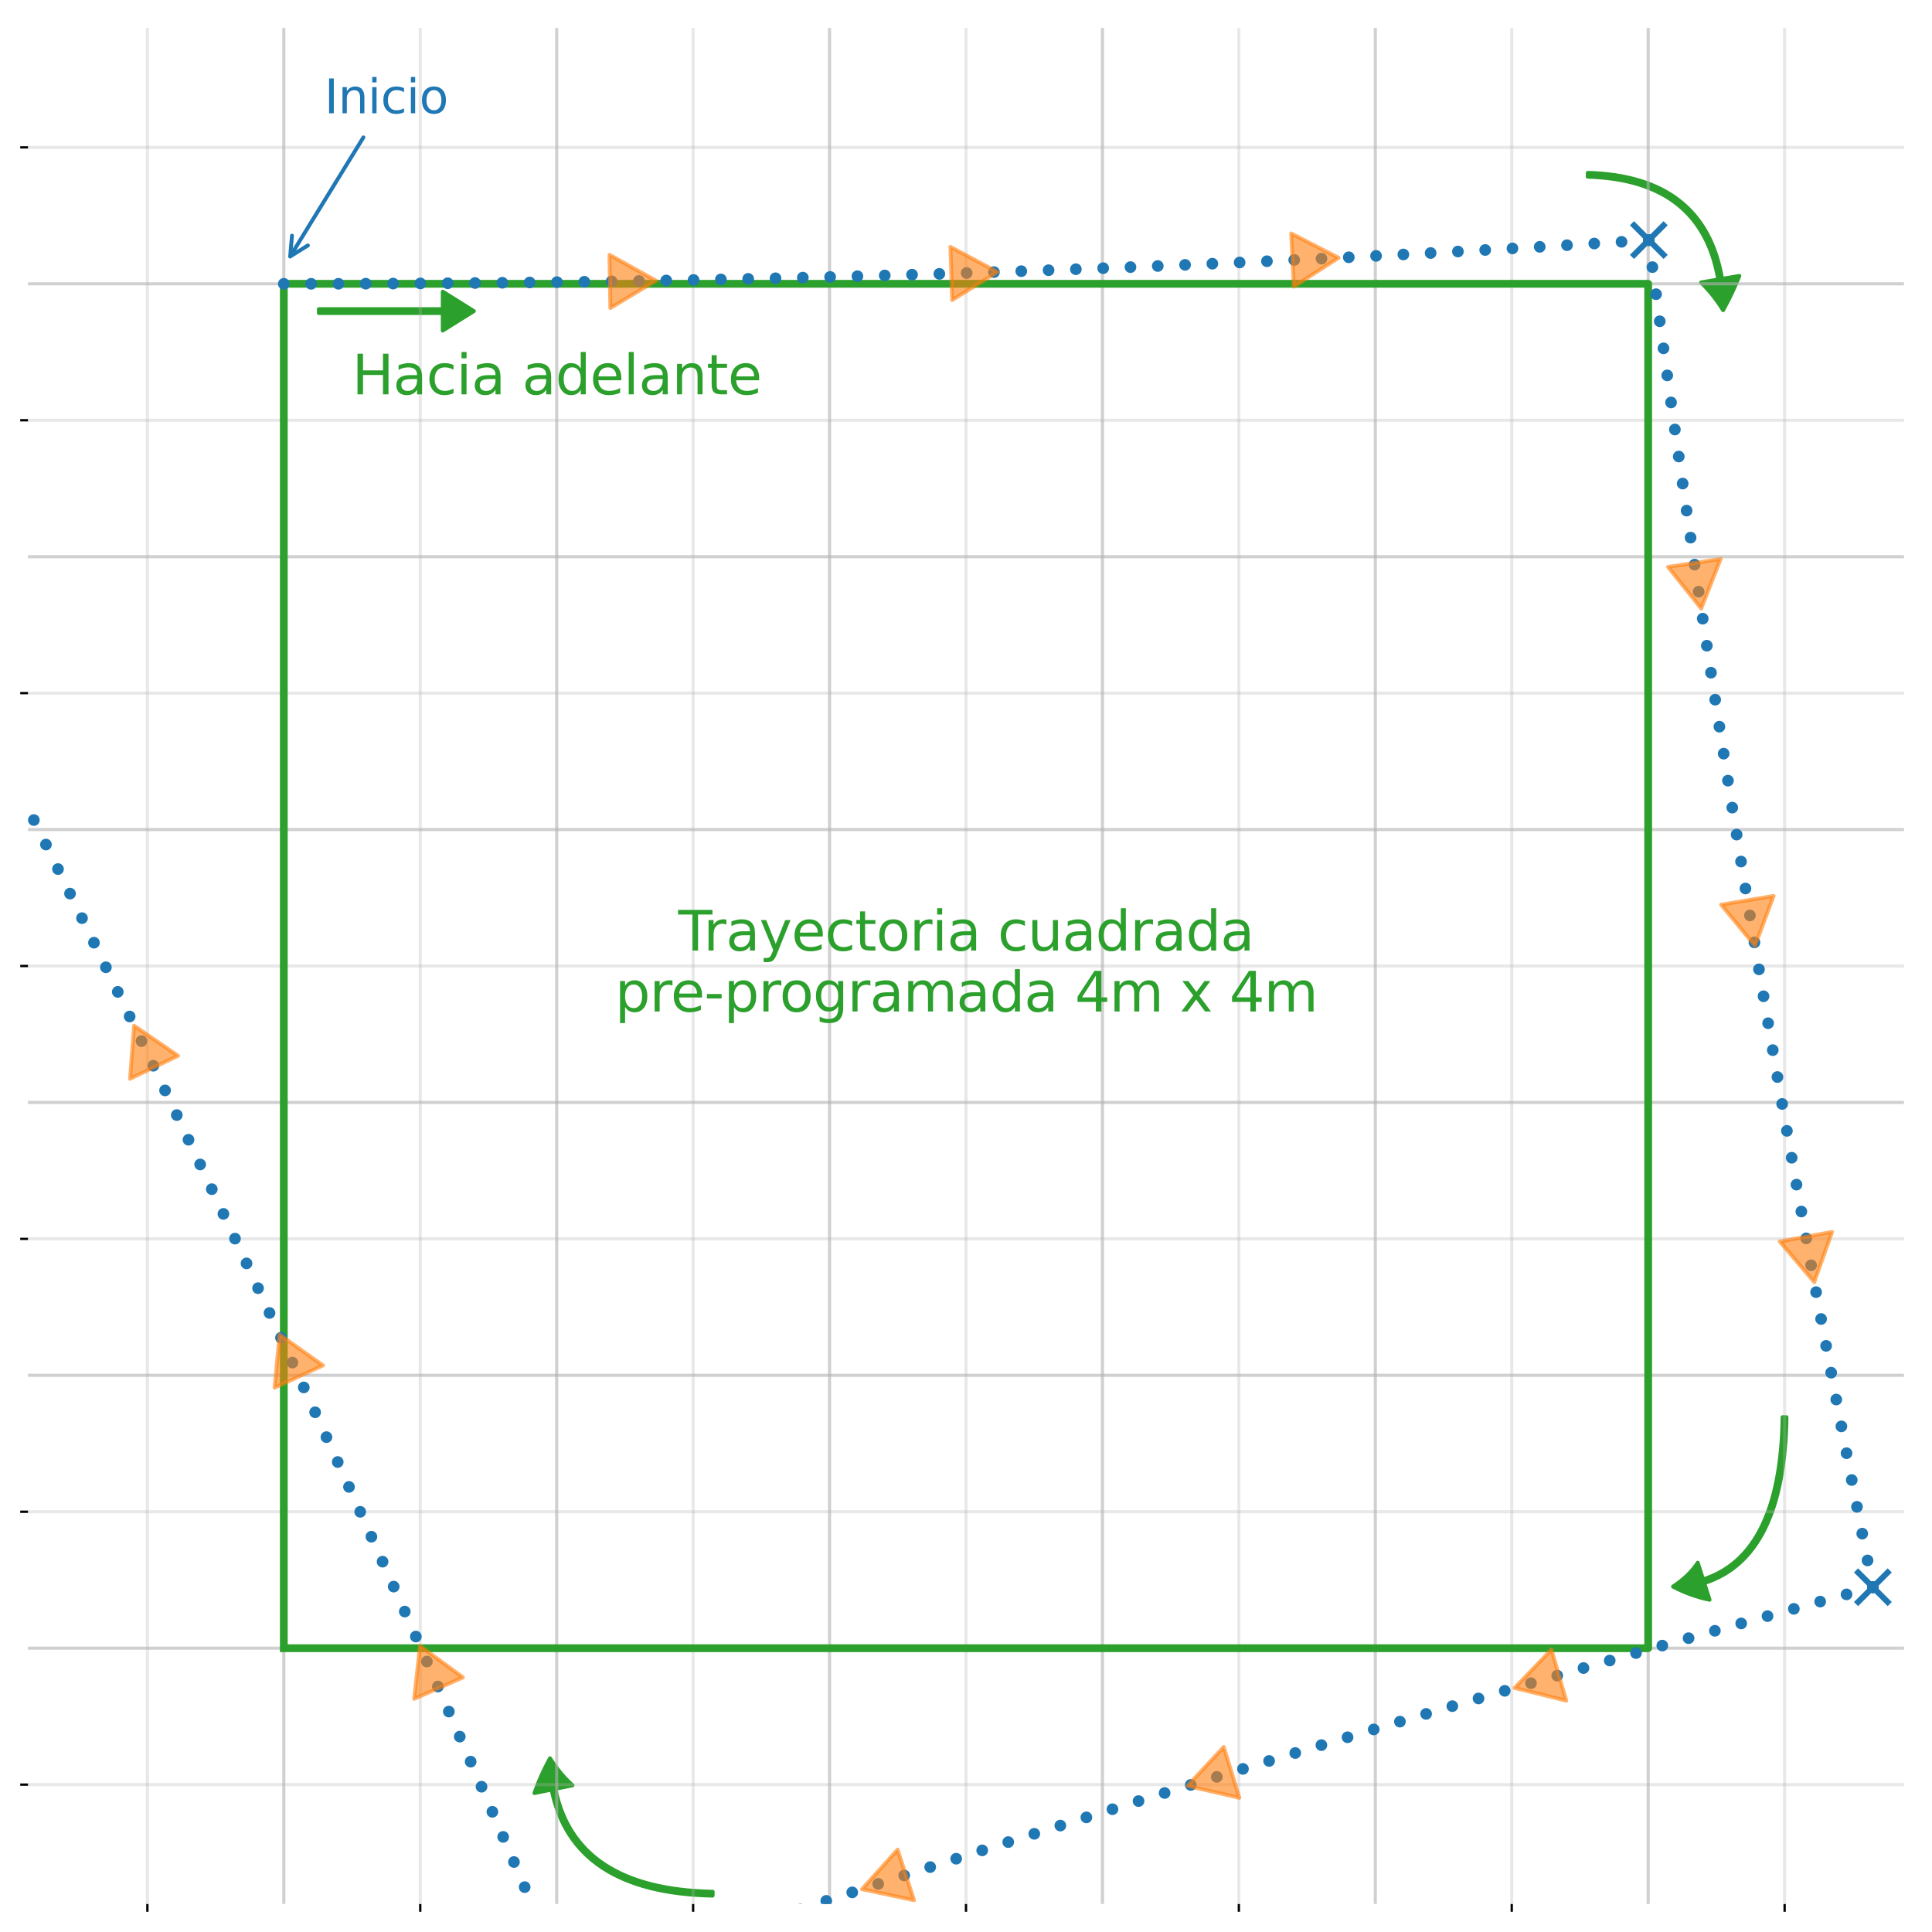 <?xml version="1.0" encoding="utf-8" standalone="no"?>
<!DOCTYPE svg PUBLIC "-//W3C//DTD SVG 1.1//EN"
  "http://www.w3.org/Graphics/SVG/1.1/DTD/svg11.dtd">
<svg xmlns:xlink="http://www.w3.org/1999/xlink" width="496.8pt" height="496.8pt" viewBox="0 0 496.8 496.8" xmlns="http://www.w3.org/2000/svg" version="1.1">
 <defs>
  <style type="text/css">*{stroke-linejoin: round; stroke-linecap: butt}</style>
 </defs>
 <g id="figure_1">
  <g id="patch_1">
   <path d="M 0 496.8 
L 496.8 496.8 
L 496.8 0 
L 0 0 
z
" style="fill: #ffffff"/>
  </g>
  <g id="axes_1">
   <g id="patch_2">
    <path d="M 7.2 489.6 
L 489.6 489.6 
L 489.6 7.2 
L 7.2 7.2 
z
" style="fill: #ffffff"/>
   </g>
   <g id="PathCollection_1">
    <defs>
     <path id="mbabb3fa209" d="M -4.33 4.33 
L 4.33 -4.33 
M -4.33 -4.33 
L 4.33 4.33 
" style="stroke: #1f77b4; stroke-width: 1.5"/>
    </defs>
    <g clip-path="url(#p7aab35f3e5)">
     <use xlink:href="#mbabb3fa209" x="423.978" y="61.734" style="fill: #1f77b4; stroke: #1f77b4; stroke-width: 1.5"/>
    </g>
   </g>
   <g id="PathCollection_2">
    <g clip-path="url(#p7aab35f3e5)">
     <use xlink:href="#mbabb3fa209" x="481.598" y="408.144" style="fill: #1f77b4; stroke: #1f77b4; stroke-width: 1.5"/>
    </g>
   </g>
   <g id="PathCollection_3">
    <g clip-path="url(#p7aab35f3e5)">
     <use xlink:href="#mbabb3fa209" x="145.869" y="511.129" style="fill: #1f77b4; stroke: #1f77b4; stroke-width: 1.5"/>
    </g>
   </g>
   <g id="PathCollection_4">
    <g clip-path="url(#p7aab35f3e5)">
     <use xlink:href="#mbabb3fa209" x="-0.667" y="191.995" style="fill: #1f77b4; stroke: #1f77b4; stroke-width: 1.5"/>
    </g>
   </g>
   <g id="patch_3">
    <path d="M 81.998 79.499 
Q 97.924 79.499 113.85 79.499 
L 113.85 74.999 
Q 117.851 77.499 121.853 79.999 
Q 117.851 82.499 113.85 84.999 
L 113.85 80.499 
Q 97.924 80.499 81.998 80.499 
L 81.998 79.499 
z
" clip-path="url(#p7aab35f3e5)" style="fill: #2ca02c; stroke: #2ca02c; stroke-linecap: round"/>
   </g>
   <g id="patch_4">
    <path d="M 408.291 44.443 
Q 438.312 45.293 442.823 71.704 
L 447.259 70.946 
Q 445.48 75.462 443.086 79.756 
Q 440.453 75.565 437.401 72.63 
L 441.837 71.872 
Q 437.464 46.269 408.262 45.443 
L 408.291 44.443 
z
" clip-path="url(#p7aab35f3e5)" style="fill: #2ca02c; stroke: #2ca02c; stroke-linecap: round"/>
   </g>
   <g id="patch_5">
    <path d="M 459.387 364.431 
Q 458.835 400.526 438.237 407.086 
L 439.602 411.374 
Q 434.558 410.308 430.204 407.981 
Q 434.362 405.22 436.568 401.845 
L 437.933 406.133 
Q 457.847 399.791 458.387 364.416 
L 459.387 364.431 
z
" clip-path="url(#p7aab35f3e5)" style="fill: #2ca02c; stroke: #2ca02c; stroke-linecap: round"/>
   </g>
   <g id="patch_6">
    <path d="M 183.242 487.449 
Q 147.225 486.736 141.835 460.18 
L 137.425 461.075 
Q 139.052 456.425 141.428 452.128 
Q 144.089 456.298 147.225 459.086 
L 142.815 459.981 
Q 148.046 485.752 183.262 486.449 
L 183.242 487.449 
z
" clip-path="url(#p7aab35f3e5)" style="fill: #2ca02c; stroke: #2ca02c; stroke-linecap: round"/>
   </g>
   <g id="matplotlib.axis_1">
    <g id="xtick_1">
     <g id="line2d_1">
      <path d="M 72.982 489.6 
L 72.982 7.2 
" clip-path="url(#p7aab35f3e5)" style="fill: none; stroke: #b0b0b0; stroke-opacity: 0.6; stroke-width: 0.8; stroke-linecap: square"/>
     </g>
    </g>
    <g id="xtick_2">
     <g id="line2d_2">
      <path d="M 143.149 489.6 
L 143.149 7.2 
" clip-path="url(#p7aab35f3e5)" style="fill: none; stroke: #b0b0b0; stroke-opacity: 0.6; stroke-width: 0.8; stroke-linecap: square"/>
     </g>
    </g>
    <g id="xtick_3">
     <g id="line2d_3">
      <path d="M 213.316 489.6 
L 213.316 7.2 
" clip-path="url(#p7aab35f3e5)" style="fill: none; stroke: #b0b0b0; stroke-opacity: 0.6; stroke-width: 0.8; stroke-linecap: square"/>
     </g>
    </g>
    <g id="xtick_4">
     <g id="line2d_4">
      <path d="M 283.484 489.6 
L 283.484 7.2 
" clip-path="url(#p7aab35f3e5)" style="fill: none; stroke: #b0b0b0; stroke-opacity: 0.6; stroke-width: 0.8; stroke-linecap: square"/>
     </g>
    </g>
    <g id="xtick_5">
     <g id="line2d_5">
      <path d="M 353.651 489.6 
L 353.651 7.2 
" clip-path="url(#p7aab35f3e5)" style="fill: none; stroke: #b0b0b0; stroke-opacity: 0.6; stroke-width: 0.8; stroke-linecap: square"/>
     </g>
    </g>
    <g id="xtick_6">
     <g id="line2d_6">
      <path d="M 423.818 489.6 
L 423.818 7.2 
" clip-path="url(#p7aab35f3e5)" style="fill: none; stroke: #b0b0b0; stroke-opacity: 0.6; stroke-width: 0.8; stroke-linecap: square"/>
     </g>
    </g>
    <g id="xtick_7">
     <g id="line2d_7">
      <path d="M 37.898 489.6 
L 37.898 7.2 
" clip-path="url(#p7aab35f3e5)" style="fill: none; stroke: #b0b0b0; stroke-opacity: 0.3; stroke-width: 0.8; stroke-linecap: square"/>
     </g>
     <g id="line2d_8">
      <defs>
       <path id="m34de1bd821" d="M 0 0 
L 0 2 
" style="stroke: #000000; stroke-width: 0.6"/>
      </defs>
      <g>
       <use xlink:href="#m34de1bd821" x="37.898" y="489.6" style="stroke: #000000; stroke-width: 0.6"/>
      </g>
     </g>
    </g>
    <g id="xtick_8">
     <g id="line2d_9">
      <path d="M 108.065 489.6 
L 108.065 7.2 
" clip-path="url(#p7aab35f3e5)" style="fill: none; stroke: #b0b0b0; stroke-opacity: 0.3; stroke-width: 0.8; stroke-linecap: square"/>
     </g>
     <g id="line2d_10">
      <g>
       <use xlink:href="#m34de1bd821" x="108.065" y="489.6" style="stroke: #000000; stroke-width: 0.6"/>
      </g>
     </g>
    </g>
    <g id="xtick_9">
     <g id="line2d_11">
      <path d="M 178.233 489.6 
L 178.233 7.2 
" clip-path="url(#p7aab35f3e5)" style="fill: none; stroke: #b0b0b0; stroke-opacity: 0.3; stroke-width: 0.8; stroke-linecap: square"/>
     </g>
     <g id="line2d_12">
      <g>
       <use xlink:href="#m34de1bd821" x="178.233" y="489.6" style="stroke: #000000; stroke-width: 0.6"/>
      </g>
     </g>
    </g>
    <g id="xtick_10">
     <g id="line2d_13">
      <path d="M 248.4 489.6 
L 248.4 7.2 
" clip-path="url(#p7aab35f3e5)" style="fill: none; stroke: #b0b0b0; stroke-opacity: 0.3; stroke-width: 0.8; stroke-linecap: square"/>
     </g>
     <g id="line2d_14">
      <g>
       <use xlink:href="#m34de1bd821" x="248.4" y="489.6" style="stroke: #000000; stroke-width: 0.6"/>
      </g>
     </g>
    </g>
    <g id="xtick_11">
     <g id="line2d_15">
      <path d="M 318.567 489.6 
L 318.567 7.2 
" clip-path="url(#p7aab35f3e5)" style="fill: none; stroke: #b0b0b0; stroke-opacity: 0.3; stroke-width: 0.8; stroke-linecap: square"/>
     </g>
     <g id="line2d_16">
      <g>
       <use xlink:href="#m34de1bd821" x="318.567" y="489.6" style="stroke: #000000; stroke-width: 0.6"/>
      </g>
     </g>
    </g>
    <g id="xtick_12">
     <g id="line2d_17">
      <path d="M 388.735 489.6 
L 388.735 7.2 
" clip-path="url(#p7aab35f3e5)" style="fill: none; stroke: #b0b0b0; stroke-opacity: 0.3; stroke-width: 0.8; stroke-linecap: square"/>
     </g>
     <g id="line2d_18">
      <g>
       <use xlink:href="#m34de1bd821" x="388.735" y="489.6" style="stroke: #000000; stroke-width: 0.6"/>
      </g>
     </g>
    </g>
    <g id="xtick_13">
     <g id="line2d_19">
      <path d="M 458.902 489.6 
L 458.902 7.2 
" clip-path="url(#p7aab35f3e5)" style="fill: none; stroke: #b0b0b0; stroke-opacity: 0.3; stroke-width: 0.8; stroke-linecap: square"/>
     </g>
     <g id="line2d_20">
      <g>
       <use xlink:href="#m34de1bd821" x="458.902" y="489.6" style="stroke: #000000; stroke-width: 0.6"/>
      </g>
     </g>
    </g>
   </g>
   <g id="matplotlib.axis_2">
    <g id="ytick_1">
     <g id="line2d_21">
      <path d="M 7.2 423.818 
L 489.6 423.818 
" clip-path="url(#p7aab35f3e5)" style="fill: none; stroke: #b0b0b0; stroke-opacity: 0.6; stroke-width: 0.8; stroke-linecap: square"/>
     </g>
    </g>
    <g id="ytick_2">
     <g id="line2d_22">
      <path d="M 7.2 353.651 
L 489.6 353.651 
" clip-path="url(#p7aab35f3e5)" style="fill: none; stroke: #b0b0b0; stroke-opacity: 0.6; stroke-width: 0.8; stroke-linecap: square"/>
     </g>
    </g>
    <g id="ytick_3">
     <g id="line2d_23">
      <path d="M 7.2 283.484 
L 489.6 283.484 
" clip-path="url(#p7aab35f3e5)" style="fill: none; stroke: #b0b0b0; stroke-opacity: 0.6; stroke-width: 0.8; stroke-linecap: square"/>
     </g>
    </g>
    <g id="ytick_4">
     <g id="line2d_24">
      <path d="M 7.2 213.316 
L 489.6 213.316 
" clip-path="url(#p7aab35f3e5)" style="fill: none; stroke: #b0b0b0; stroke-opacity: 0.6; stroke-width: 0.8; stroke-linecap: square"/>
     </g>
    </g>
    <g id="ytick_5">
     <g id="line2d_25">
      <path d="M 7.2 143.149 
L 489.6 143.149 
" clip-path="url(#p7aab35f3e5)" style="fill: none; stroke: #b0b0b0; stroke-opacity: 0.6; stroke-width: 0.8; stroke-linecap: square"/>
     </g>
    </g>
    <g id="ytick_6">
     <g id="line2d_26">
      <path d="M 7.2 72.982 
L 489.6 72.982 
" clip-path="url(#p7aab35f3e5)" style="fill: none; stroke: #b0b0b0; stroke-opacity: 0.6; stroke-width: 0.8; stroke-linecap: square"/>
     </g>
    </g>
    <g id="ytick_7">
     <g id="line2d_27">
      <path d="M 7.2 458.902 
L 489.6 458.902 
" clip-path="url(#p7aab35f3e5)" style="fill: none; stroke: #b0b0b0; stroke-opacity: 0.3; stroke-width: 0.8; stroke-linecap: square"/>
     </g>
     <g id="line2d_28">
      <defs>
       <path id="m40795ea654" d="M 0 0 
L -2 0 
" style="stroke: #000000; stroke-width: 0.6"/>
      </defs>
      <g>
       <use xlink:href="#m40795ea654" x="7.2" y="458.902" style="stroke: #000000; stroke-width: 0.6"/>
      </g>
     </g>
    </g>
    <g id="ytick_8">
     <g id="line2d_29">
      <path d="M 7.2 388.735 
L 489.6 388.735 
" clip-path="url(#p7aab35f3e5)" style="fill: none; stroke: #b0b0b0; stroke-opacity: 0.3; stroke-width: 0.8; stroke-linecap: square"/>
     </g>
     <g id="line2d_30">
      <g>
       <use xlink:href="#m40795ea654" x="7.2" y="388.735" style="stroke: #000000; stroke-width: 0.6"/>
      </g>
     </g>
    </g>
    <g id="ytick_9">
     <g id="line2d_31">
      <path d="M 7.2 318.567 
L 489.6 318.567 
" clip-path="url(#p7aab35f3e5)" style="fill: none; stroke: #b0b0b0; stroke-opacity: 0.3; stroke-width: 0.8; stroke-linecap: square"/>
     </g>
     <g id="line2d_32">
      <g>
       <use xlink:href="#m40795ea654" x="7.2" y="318.567" style="stroke: #000000; stroke-width: 0.6"/>
      </g>
     </g>
    </g>
    <g id="ytick_10">
     <g id="line2d_33">
      <path d="M 7.2 248.4 
L 489.6 248.4 
" clip-path="url(#p7aab35f3e5)" style="fill: none; stroke: #b0b0b0; stroke-opacity: 0.3; stroke-width: 0.8; stroke-linecap: square"/>
     </g>
     <g id="line2d_34">
      <g>
       <use xlink:href="#m40795ea654" x="7.2" y="248.4" style="stroke: #000000; stroke-width: 0.6"/>
      </g>
     </g>
    </g>
    <g id="ytick_11">
     <g id="line2d_35">
      <path d="M 7.2 178.233 
L 489.6 178.233 
" clip-path="url(#p7aab35f3e5)" style="fill: none; stroke: #b0b0b0; stroke-opacity: 0.3; stroke-width: 0.8; stroke-linecap: square"/>
     </g>
     <g id="line2d_36">
      <g>
       <use xlink:href="#m40795ea654" x="7.2" y="178.233" style="stroke: #000000; stroke-width: 0.6"/>
      </g>
     </g>
    </g>
    <g id="ytick_12">
     <g id="line2d_37">
      <path d="M 7.2 108.065 
L 489.6 108.065 
" clip-path="url(#p7aab35f3e5)" style="fill: none; stroke: #b0b0b0; stroke-opacity: 0.3; stroke-width: 0.8; stroke-linecap: square"/>
     </g>
     <g id="line2d_38">
      <g>
       <use xlink:href="#m40795ea654" x="7.2" y="108.065" style="stroke: #000000; stroke-width: 0.6"/>
      </g>
     </g>
    </g>
    <g id="ytick_13">
     <g id="line2d_39">
      <path d="M 7.2 37.898 
L 489.6 37.898 
" clip-path="url(#p7aab35f3e5)" style="fill: none; stroke: #b0b0b0; stroke-opacity: 0.3; stroke-width: 0.8; stroke-linecap: square"/>
     </g>
     <g id="line2d_40">
      <g>
       <use xlink:href="#m40795ea654" x="7.2" y="37.898" style="stroke: #000000; stroke-width: 0.6"/>
      </g>
     </g>
    </g>
   </g>
   <g id="line2d_41">
    <path d="M 72.982 423.818 
L 423.818 423.818 
L 423.818 423.818 
L 423.818 72.982 
L 423.818 72.982 
L 72.982 72.982 
L 72.982 72.982 
L 72.982 423.818 
L 72.982 423.818 
" clip-path="url(#p7aab35f3e5)" style="fill: none; stroke: #2ca02c; stroke-width: 2; stroke-linecap: square"/>
   </g>
   <g id="line2d_42">
    <defs>
     <path id="m9ab1422a5d" d="M 0 1 
C 0.265 1 0.52 0.895 0.707 0.707 
C 0.895 0.52 1 0.265 1 0 
C 1 -0.265 0.895 -0.52 0.707 -0.707 
C 0.52 -0.895 0.265 -1 0 -1 
C -0.265 -1 -0.52 -0.895 -0.707 -0.707 
C -0.895 -0.52 -1 -0.265 -1 0 
C -1 0.265 -0.895 0.52 -0.707 0.707 
C -0.52 0.895 -0.265 1 0 1 
z
" style="stroke: #1f77b4"/>
    </defs>
    <g clip-path="url(#p7aab35f3e5)">
     <use xlink:href="#m9ab1422a5d" x="72.982" y="72.982" style="fill: #1f77b4; stroke: #1f77b4"/>
     <use xlink:href="#m9ab1422a5d" x="80.007" y="72.98" style="fill: #1f77b4; stroke: #1f77b4"/>
     <use xlink:href="#m9ab1422a5d" x="87.031" y="72.968" style="fill: #1f77b4; stroke: #1f77b4"/>
     <use xlink:href="#m9ab1422a5d" x="94.056" y="72.948" style="fill: #1f77b4; stroke: #1f77b4"/>
     <use xlink:href="#m9ab1422a5d" x="101.081" y="72.918" style="fill: #1f77b4; stroke: #1f77b4"/>
     <use xlink:href="#m9ab1422a5d" x="108.105" y="72.88" style="fill: #1f77b4; stroke: #1f77b4"/>
     <use xlink:href="#m9ab1422a5d" x="115.13" y="72.832" style="fill: #1f77b4; stroke: #1f77b4"/>
     <use xlink:href="#m9ab1422a5d" x="122.154" y="72.775" style="fill: #1f77b4; stroke: #1f77b4"/>
     <use xlink:href="#m9ab1422a5d" x="129.179" y="72.709" style="fill: #1f77b4; stroke: #1f77b4"/>
     <use xlink:href="#m9ab1422a5d" x="136.203" y="72.634" style="fill: #1f77b4; stroke: #1f77b4"/>
     <use xlink:href="#m9ab1422a5d" x="143.227" y="72.55" style="fill: #1f77b4; stroke: #1f77b4"/>
     <use xlink:href="#m9ab1422a5d" x="150.252" y="72.457" style="fill: #1f77b4; stroke: #1f77b4"/>
     <use xlink:href="#m9ab1422a5d" x="157.276" y="72.354" style="fill: #1f77b4; stroke: #1f77b4"/>
     <use xlink:href="#m9ab1422a5d" x="164.299" y="72.243" style="fill: #1f77b4; stroke: #1f77b4"/>
     <use xlink:href="#m9ab1422a5d" x="171.323" y="72.123" style="fill: #1f77b4; stroke: #1f77b4"/>
     <use xlink:href="#m9ab1422a5d" x="178.347" y="71.993" style="fill: #1f77b4; stroke: #1f77b4"/>
     <use xlink:href="#m9ab1422a5d" x="185.37" y="71.854" style="fill: #1f77b4; stroke: #1f77b4"/>
     <use xlink:href="#m9ab1422a5d" x="192.393" y="71.707" style="fill: #1f77b4; stroke: #1f77b4"/>
     <use xlink:href="#m9ab1422a5d" x="199.416" y="71.55" style="fill: #1f77b4; stroke: #1f77b4"/>
     <use xlink:href="#m9ab1422a5d" x="206.439" y="71.384" style="fill: #1f77b4; stroke: #1f77b4"/>
     <use xlink:href="#m9ab1422a5d" x="213.462" y="71.209" style="fill: #1f77b4; stroke: #1f77b4"/>
     <use xlink:href="#m9ab1422a5d" x="220.484" y="71.025" style="fill: #1f77b4; stroke: #1f77b4"/>
     <use xlink:href="#m9ab1422a5d" x="227.506" y="70.832" style="fill: #1f77b4; stroke: #1f77b4"/>
     <use xlink:href="#m9ab1422a5d" x="234.528" y="70.629" style="fill: #1f77b4; stroke: #1f77b4"/>
     <use xlink:href="#m9ab1422a5d" x="241.549" y="70.418" style="fill: #1f77b4; stroke: #1f77b4"/>
     <use xlink:href="#m9ab1422a5d" x="248.571" y="70.198" style="fill: #1f77b4; stroke: #1f77b4"/>
     <use xlink:href="#m9ab1422a5d" x="255.592" y="69.968" style="fill: #1f77b4; stroke: #1f77b4"/>
     <use xlink:href="#m9ab1422a5d" x="262.612" y="69.729" style="fill: #1f77b4; stroke: #1f77b4"/>
     <use xlink:href="#m9ab1422a5d" x="269.633" y="69.482" style="fill: #1f77b4; stroke: #1f77b4"/>
     <use xlink:href="#m9ab1422a5d" x="276.653" y="69.225" style="fill: #1f77b4; stroke: #1f77b4"/>
     <use xlink:href="#m9ab1422a5d" x="283.673" y="68.959" style="fill: #1f77b4; stroke: #1f77b4"/>
     <use xlink:href="#m9ab1422a5d" x="290.692" y="68.684" style="fill: #1f77b4; stroke: #1f77b4"/>
     <use xlink:href="#m9ab1422a5d" x="297.711" y="68.4" style="fill: #1f77b4; stroke: #1f77b4"/>
     <use xlink:href="#m9ab1422a5d" x="304.73" y="68.107" style="fill: #1f77b4; stroke: #1f77b4"/>
     <use xlink:href="#m9ab1422a5d" x="311.748" y="67.805" style="fill: #1f77b4; stroke: #1f77b4"/>
     <use xlink:href="#m9ab1422a5d" x="318.766" y="67.493" style="fill: #1f77b4; stroke: #1f77b4"/>
     <use xlink:href="#m9ab1422a5d" x="325.783" y="67.173" style="fill: #1f77b4; stroke: #1f77b4"/>
     <use xlink:href="#m9ab1422a5d" x="332.8" y="66.844" style="fill: #1f77b4; stroke: #1f77b4"/>
     <use xlink:href="#m9ab1422a5d" x="339.817" y="66.505" style="fill: #1f77b4; stroke: #1f77b4"/>
     <use xlink:href="#m9ab1422a5d" x="346.833" y="66.157" style="fill: #1f77b4; stroke: #1f77b4"/>
     <use xlink:href="#m9ab1422a5d" x="353.849" y="65.801" style="fill: #1f77b4; stroke: #1f77b4"/>
     <use xlink:href="#m9ab1422a5d" x="360.864" y="65.435" style="fill: #1f77b4; stroke: #1f77b4"/>
     <use xlink:href="#m9ab1422a5d" x="367.878" y="65.06" style="fill: #1f77b4; stroke: #1f77b4"/>
     <use xlink:href="#m9ab1422a5d" x="374.893" y="64.676" style="fill: #1f77b4; stroke: #1f77b4"/>
     <use xlink:href="#m9ab1422a5d" x="381.906" y="64.283" style="fill: #1f77b4; stroke: #1f77b4"/>
     <use xlink:href="#m9ab1422a5d" x="388.92" y="63.881" style="fill: #1f77b4; stroke: #1f77b4"/>
     <use xlink:href="#m9ab1422a5d" x="395.932" y="63.47" style="fill: #1f77b4; stroke: #1f77b4"/>
     <use xlink:href="#m9ab1422a5d" x="402.945" y="63.049" style="fill: #1f77b4; stroke: #1f77b4"/>
     <use xlink:href="#m9ab1422a5d" x="409.956" y="62.62" style="fill: #1f77b4; stroke: #1f77b4"/>
     <use xlink:href="#m9ab1422a5d" x="416.967" y="62.182" style="fill: #1f77b4; stroke: #1f77b4"/>
     <use xlink:href="#m9ab1422a5d" x="423.978" y="61.734" style="fill: #1f77b4; stroke: #1f77b4"/>
     <use xlink:href="#m9ab1422a5d" x="423.976" y="61.734" style="fill: #1f77b4; stroke: #1f77b4"/>
     <use xlink:href="#m9ab1422a5d" x="423.974" y="61.734" style="fill: #1f77b4; stroke: #1f77b4"/>
     <use xlink:href="#m9ab1422a5d" x="423.972" y="61.732" style="fill: #1f77b4; stroke: #1f77b4"/>
     <use xlink:href="#m9ab1422a5d" x="423.971" y="61.731" style="fill: #1f77b4; stroke: #1f77b4"/>
     <use xlink:href="#m9ab1422a5d" x="423.97" y="61.729" style="fill: #1f77b4; stroke: #1f77b4"/>
     <use xlink:href="#m9ab1422a5d" x="424.902" y="68.691" style="fill: #1f77b4; stroke: #1f77b4"/>
     <use xlink:href="#m9ab1422a5d" x="425.844" y="75.653" style="fill: #1f77b4; stroke: #1f77b4"/>
     <use xlink:href="#m9ab1422a5d" x="426.794" y="82.613" style="fill: #1f77b4; stroke: #1f77b4"/>
     <use xlink:href="#m9ab1422a5d" x="427.754" y="89.572" style="fill: #1f77b4; stroke: #1f77b4"/>
     <use xlink:href="#m9ab1422a5d" x="428.722" y="96.529" style="fill: #1f77b4; stroke: #1f77b4"/>
     <use xlink:href="#m9ab1422a5d" x="429.7" y="103.486" style="fill: #1f77b4; stroke: #1f77b4"/>
     <use xlink:href="#m9ab1422a5d" x="430.686" y="110.441" style="fill: #1f77b4; stroke: #1f77b4"/>
     <use xlink:href="#m9ab1422a5d" x="431.682" y="117.395" style="fill: #1f77b4; stroke: #1f77b4"/>
     <use xlink:href="#m9ab1422a5d" x="432.686" y="124.347" style="fill: #1f77b4; stroke: #1f77b4"/>
     <use xlink:href="#m9ab1422a5d" x="433.7" y="131.298" style="fill: #1f77b4; stroke: #1f77b4"/>
     <use xlink:href="#m9ab1422a5d" x="434.722" y="138.248" style="fill: #1f77b4; stroke: #1f77b4"/>
     <use xlink:href="#m9ab1422a5d" x="435.754" y="145.197" style="fill: #1f77b4; stroke: #1f77b4"/>
     <use xlink:href="#m9ab1422a5d" x="436.794" y="152.144" style="fill: #1f77b4; stroke: #1f77b4"/>
     <use xlink:href="#m9ab1422a5d" x="437.844" y="159.09" style="fill: #1f77b4; stroke: #1f77b4"/>
     <use xlink:href="#m9ab1422a5d" x="438.902" y="166.035" style="fill: #1f77b4; stroke: #1f77b4"/>
     <use xlink:href="#m9ab1422a5d" x="439.97" y="172.978" style="fill: #1f77b4; stroke: #1f77b4"/>
     <use xlink:href="#m9ab1422a5d" x="441.046" y="179.92" style="fill: #1f77b4; stroke: #1f77b4"/>
     <use xlink:href="#m9ab1422a5d" x="442.132" y="186.86" style="fill: #1f77b4; stroke: #1f77b4"/>
     <use xlink:href="#m9ab1422a5d" x="443.226" y="193.799" style="fill: #1f77b4; stroke: #1f77b4"/>
     <use xlink:href="#m9ab1422a5d" x="444.33" y="200.737" style="fill: #1f77b4; stroke: #1f77b4"/>
     <use xlink:href="#m9ab1422a5d" x="445.442" y="207.673" style="fill: #1f77b4; stroke: #1f77b4"/>
     <use xlink:href="#m9ab1422a5d" x="446.563" y="214.607" style="fill: #1f77b4; stroke: #1f77b4"/>
     <use xlink:href="#m9ab1422a5d" x="447.694" y="221.541" style="fill: #1f77b4; stroke: #1f77b4"/>
     <use xlink:href="#m9ab1422a5d" x="448.833" y="228.472" style="fill: #1f77b4; stroke: #1f77b4"/>
     <use xlink:href="#m9ab1422a5d" x="449.981" y="235.403" style="fill: #1f77b4; stroke: #1f77b4"/>
     <use xlink:href="#m9ab1422a5d" x="451.139" y="242.331" style="fill: #1f77b4; stroke: #1f77b4"/>
     <use xlink:href="#m9ab1422a5d" x="452.305" y="249.259" style="fill: #1f77b4; stroke: #1f77b4"/>
     <use xlink:href="#m9ab1422a5d" x="453.48" y="256.184" style="fill: #1f77b4; stroke: #1f77b4"/>
     <use xlink:href="#m9ab1422a5d" x="454.664" y="263.109" style="fill: #1f77b4; stroke: #1f77b4"/>
     <use xlink:href="#m9ab1422a5d" x="455.857" y="270.031" style="fill: #1f77b4; stroke: #1f77b4"/>
     <use xlink:href="#m9ab1422a5d" x="457.059" y="276.952" style="fill: #1f77b4; stroke: #1f77b4"/>
     <use xlink:href="#m9ab1422a5d" x="458.27" y="283.872" style="fill: #1f77b4; stroke: #1f77b4"/>
     <use xlink:href="#m9ab1422a5d" x="459.49" y="290.79" style="fill: #1f77b4; stroke: #1f77b4"/>
     <use xlink:href="#m9ab1422a5d" x="460.719" y="297.706" style="fill: #1f77b4; stroke: #1f77b4"/>
     <use xlink:href="#m9ab1422a5d" x="461.957" y="304.621" style="fill: #1f77b4; stroke: #1f77b4"/>
     <use xlink:href="#m9ab1422a5d" x="463.204" y="311.534" style="fill: #1f77b4; stroke: #1f77b4"/>
     <use xlink:href="#m9ab1422a5d" x="464.46" y="318.446" style="fill: #1f77b4; stroke: #1f77b4"/>
     <use xlink:href="#m9ab1422a5d" x="465.725" y="325.356" style="fill: #1f77b4; stroke: #1f77b4"/>
     <use xlink:href="#m9ab1422a5d" x="466.998" y="332.264" style="fill: #1f77b4; stroke: #1f77b4"/>
     <use xlink:href="#m9ab1422a5d" x="468.281" y="339.171" style="fill: #1f77b4; stroke: #1f77b4"/>
     <use xlink:href="#m9ab1422a5d" x="469.572" y="346.076" style="fill: #1f77b4; stroke: #1f77b4"/>
     <use xlink:href="#m9ab1422a5d" x="470.873" y="352.979" style="fill: #1f77b4; stroke: #1f77b4"/>
     <use xlink:href="#m9ab1422a5d" x="472.182" y="359.881" style="fill: #1f77b4; stroke: #1f77b4"/>
     <use xlink:href="#m9ab1422a5d" x="473.501" y="366.781" style="fill: #1f77b4; stroke: #1f77b4"/>
     <use xlink:href="#m9ab1422a5d" x="474.828" y="373.679" style="fill: #1f77b4; stroke: #1f77b4"/>
     <use xlink:href="#m9ab1422a5d" x="476.164" y="380.576" style="fill: #1f77b4; stroke: #1f77b4"/>
     <use xlink:href="#m9ab1422a5d" x="477.509" y="387.47" style="fill: #1f77b4; stroke: #1f77b4"/>
     <use xlink:href="#m9ab1422a5d" x="478.863" y="394.363" style="fill: #1f77b4; stroke: #1f77b4"/>
     <use xlink:href="#m9ab1422a5d" x="480.226" y="401.255" style="fill: #1f77b4; stroke: #1f77b4"/>
     <use xlink:href="#m9ab1422a5d" x="481.598" y="408.144" style="fill: #1f77b4; stroke: #1f77b4"/>
     <use xlink:href="#m9ab1422a5d" x="481.598" y="408.142" style="fill: #1f77b4; stroke: #1f77b4"/>
     <use xlink:href="#m9ab1422a5d" x="481.598" y="408.14" style="fill: #1f77b4; stroke: #1f77b4"/>
     <use xlink:href="#m9ab1422a5d" x="481.599" y="408.138" style="fill: #1f77b4; stroke: #1f77b4"/>
     <use xlink:href="#m9ab1422a5d" x="481.601" y="408.136" style="fill: #1f77b4; stroke: #1f77b4"/>
     <use xlink:href="#m9ab1422a5d" x="481.603" y="408.135" style="fill: #1f77b4; stroke: #1f77b4"/>
     <use xlink:href="#m9ab1422a5d" x="474.825" y="409.982" style="fill: #1f77b4; stroke: #1f77b4"/>
     <use xlink:href="#m9ab1422a5d" x="468.049" y="411.837" style="fill: #1f77b4; stroke: #1f77b4"/>
     <use xlink:href="#m9ab1422a5d" x="461.276" y="413.701" style="fill: #1f77b4; stroke: #1f77b4"/>
     <use xlink:href="#m9ab1422a5d" x="454.506" y="415.573" style="fill: #1f77b4; stroke: #1f77b4"/>
     <use xlink:href="#m9ab1422a5d" x="447.738" y="417.454" style="fill: #1f77b4; stroke: #1f77b4"/>
     <use xlink:href="#m9ab1422a5d" x="440.972" y="419.345" style="fill: #1f77b4; stroke: #1f77b4"/>
     <use xlink:href="#m9ab1422a5d" x="434.209" y="421.243" style="fill: #1f77b4; stroke: #1f77b4"/>
     <use xlink:href="#m9ab1422a5d" x="427.448" y="423.151" style="fill: #1f77b4; stroke: #1f77b4"/>
     <use xlink:href="#m9ab1422a5d" x="420.69" y="425.067" style="fill: #1f77b4; stroke: #1f77b4"/>
     <use xlink:href="#m9ab1422a5d" x="413.934" y="426.993" style="fill: #1f77b4; stroke: #1f77b4"/>
     <use xlink:href="#m9ab1422a5d" x="407.181" y="428.926" style="fill: #1f77b4; stroke: #1f77b4"/>
     <use xlink:href="#m9ab1422a5d" x="400.43" y="430.869" style="fill: #1f77b4; stroke: #1f77b4"/>
     <use xlink:href="#m9ab1422a5d" x="393.681" y="432.82" style="fill: #1f77b4; stroke: #1f77b4"/>
     <use xlink:href="#m9ab1422a5d" x="386.936" y="434.78" style="fill: #1f77b4; stroke: #1f77b4"/>
     <use xlink:href="#m9ab1422a5d" x="380.192" y="436.749" style="fill: #1f77b4; stroke: #1f77b4"/>
     <use xlink:href="#m9ab1422a5d" x="373.452" y="438.727" style="fill: #1f77b4; stroke: #1f77b4"/>
     <use xlink:href="#m9ab1422a5d" x="366.714" y="440.713" style="fill: #1f77b4; stroke: #1f77b4"/>
     <use xlink:href="#m9ab1422a5d" x="359.978" y="442.708" style="fill: #1f77b4; stroke: #1f77b4"/>
     <use xlink:href="#m9ab1422a5d" x="353.245" y="444.711" style="fill: #1f77b4; stroke: #1f77b4"/>
     <use xlink:href="#m9ab1422a5d" x="346.515" y="446.724" style="fill: #1f77b4; stroke: #1f77b4"/>
     <use xlink:href="#m9ab1422a5d" x="339.787" y="448.745" style="fill: #1f77b4; stroke: #1f77b4"/>
     <use xlink:href="#m9ab1422a5d" x="333.062" y="450.775" style="fill: #1f77b4; stroke: #1f77b4"/>
     <use xlink:href="#m9ab1422a5d" x="326.34" y="452.813" style="fill: #1f77b4; stroke: #1f77b4"/>
     <use xlink:href="#m9ab1422a5d" x="319.62" y="454.86" style="fill: #1f77b4; stroke: #1f77b4"/>
     <use xlink:href="#m9ab1422a5d" x="312.903" y="456.916" style="fill: #1f77b4; stroke: #1f77b4"/>
     <use xlink:href="#m9ab1422a5d" x="306.188" y="458.981" style="fill: #1f77b4; stroke: #1f77b4"/>
     <use xlink:href="#m9ab1422a5d" x="299.476" y="461.054" style="fill: #1f77b4; stroke: #1f77b4"/>
     <use xlink:href="#m9ab1422a5d" x="292.767" y="463.136" style="fill: #1f77b4; stroke: #1f77b4"/>
     <use xlink:href="#m9ab1422a5d" x="286.061" y="465.227" style="fill: #1f77b4; stroke: #1f77b4"/>
     <use xlink:href="#m9ab1422a5d" x="279.357" y="467.326" style="fill: #1f77b4; stroke: #1f77b4"/>
     <use xlink:href="#m9ab1422a5d" x="272.656" y="469.434" style="fill: #1f77b4; stroke: #1f77b4"/>
     <use xlink:href="#m9ab1422a5d" x="265.958" y="471.551" style="fill: #1f77b4; stroke: #1f77b4"/>
     <use xlink:href="#m9ab1422a5d" x="259.262" y="473.676" style="fill: #1f77b4; stroke: #1f77b4"/>
     <use xlink:href="#m9ab1422a5d" x="252.569" y="475.81" style="fill: #1f77b4; stroke: #1f77b4"/>
     <use xlink:href="#m9ab1422a5d" x="245.879" y="477.953" style="fill: #1f77b4; stroke: #1f77b4"/>
     <use xlink:href="#m9ab1422a5d" x="239.192" y="480.104" style="fill: #1f77b4; stroke: #1f77b4"/>
     <use xlink:href="#m9ab1422a5d" x="232.508" y="482.264" style="fill: #1f77b4; stroke: #1f77b4"/>
     <use xlink:href="#m9ab1422a5d" x="225.826" y="484.433" style="fill: #1f77b4; stroke: #1f77b4"/>
     <use xlink:href="#m9ab1422a5d" x="219.147" y="486.61" style="fill: #1f77b4; stroke: #1f77b4"/>
     <use xlink:href="#m9ab1422a5d" x="212.471" y="488.796" style="fill: #1f77b4; stroke: #1f77b4"/>
     <use xlink:href="#m9ab1422a5d" x="205.798" y="490.99" style="fill: #1f77b4; stroke: #1f77b4"/>
     <use xlink:href="#m9ab1422a5d" x="199.128" y="493.194" style="fill: #1f77b4; stroke: #1f77b4"/>
     <use xlink:href="#m9ab1422a5d" x="192.46" y="495.405" style="fill: #1f77b4; stroke: #1f77b4"/>
     <use xlink:href="#m9ab1422a5d" x="185.796" y="497.626" style="fill: #1f77b4; stroke: #1f77b4"/>
     <use xlink:href="#m9ab1422a5d" x="179.134" y="499.855" style="fill: #1f77b4; stroke: #1f77b4"/>
     <use xlink:href="#m9ab1422a5d" x="172.475" y="502.093" style="fill: #1f77b4; stroke: #1f77b4"/>
     <use xlink:href="#m9ab1422a5d" x="165.819" y="504.339" style="fill: #1f77b4; stroke: #1f77b4"/>
     <use xlink:href="#m9ab1422a5d" x="159.166" y="506.594" style="fill: #1f77b4; stroke: #1f77b4"/>
     <use xlink:href="#m9ab1422a5d" x="152.516" y="508.857" style="fill: #1f77b4; stroke: #1f77b4"/>
     <use xlink:href="#m9ab1422a5d" x="145.869" y="511.129" style="fill: #1f77b4; stroke: #1f77b4"/>
     <use xlink:href="#m9ab1422a5d" x="145.871" y="511.129" style="fill: #1f77b4; stroke: #1f77b4"/>
     <use xlink:href="#m9ab1422a5d" x="145.873" y="511.129" style="fill: #1f77b4; stroke: #1f77b4"/>
     <use xlink:href="#m9ab1422a5d" x="145.875" y="511.13" style="fill: #1f77b4; stroke: #1f77b4"/>
     <use xlink:href="#m9ab1422a5d" x="145.877" y="511.131" style="fill: #1f77b4; stroke: #1f77b4"/>
     <use xlink:href="#m9ab1422a5d" x="145.878" y="511.133" style="fill: #1f77b4; stroke: #1f77b4"/>
     <use xlink:href="#m9ab1422a5d" x="143.151" y="504.659" style="fill: #1f77b4; stroke: #1f77b4"/>
     <use xlink:href="#m9ab1422a5d" x="140.415" y="498.189" style="fill: #1f77b4; stroke: #1f77b4"/>
     <use xlink:href="#m9ab1422a5d" x="137.671" y="491.723" style="fill: #1f77b4; stroke: #1f77b4"/>
     <use xlink:href="#m9ab1422a5d" x="134.918" y="485.26" style="fill: #1f77b4; stroke: #1f77b4"/>
     <use xlink:href="#m9ab1422a5d" x="132.157" y="478.8" style="fill: #1f77b4; stroke: #1f77b4"/>
     <use xlink:href="#m9ab1422a5d" x="129.387" y="472.344" style="fill: #1f77b4; stroke: #1f77b4"/>
     <use xlink:href="#m9ab1422a5d" x="126.61" y="465.892" style="fill: #1f77b4; stroke: #1f77b4"/>
     <use xlink:href="#m9ab1422a5d" x="123.824" y="459.443" style="fill: #1f77b4; stroke: #1f77b4"/>
     <use xlink:href="#m9ab1422a5d" x="121.029" y="452.998" style="fill: #1f77b4; stroke: #1f77b4"/>
     <use xlink:href="#m9ab1422a5d" x="118.226" y="446.557" style="fill: #1f77b4; stroke: #1f77b4"/>
     <use xlink:href="#m9ab1422a5d" x="115.415" y="440.119" style="fill: #1f77b4; stroke: #1f77b4"/>
     <use xlink:href="#m9ab1422a5d" x="112.596" y="433.685" style="fill: #1f77b4; stroke: #1f77b4"/>
     <use xlink:href="#m9ab1422a5d" x="109.768" y="427.255" style="fill: #1f77b4; stroke: #1f77b4"/>
     <use xlink:href="#m9ab1422a5d" x="106.932" y="420.828" style="fill: #1f77b4; stroke: #1f77b4"/>
     <use xlink:href="#m9ab1422a5d" x="104.088" y="414.405" style="fill: #1f77b4; stroke: #1f77b4"/>
     <use xlink:href="#m9ab1422a5d" x="101.235" y="407.985" style="fill: #1f77b4; stroke: #1f77b4"/>
     <use xlink:href="#m9ab1422a5d" x="98.374" y="401.57" style="fill: #1f77b4; stroke: #1f77b4"/>
     <use xlink:href="#m9ab1422a5d" x="95.505" y="395.158" style="fill: #1f77b4; stroke: #1f77b4"/>
     <use xlink:href="#m9ab1422a5d" x="92.627" y="388.749" style="fill: #1f77b4; stroke: #1f77b4"/>
     <use xlink:href="#m9ab1422a5d" x="89.741" y="382.345" style="fill: #1f77b4; stroke: #1f77b4"/>
     <use xlink:href="#m9ab1422a5d" x="86.847" y="375.944" style="fill: #1f77b4; stroke: #1f77b4"/>
     <use xlink:href="#m9ab1422a5d" x="83.944" y="369.547" style="fill: #1f77b4; stroke: #1f77b4"/>
     <use xlink:href="#m9ab1422a5d" x="81.034" y="363.154" style="fill: #1f77b4; stroke: #1f77b4"/>
     <use xlink:href="#m9ab1422a5d" x="78.115" y="356.764" style="fill: #1f77b4; stroke: #1f77b4"/>
     <use xlink:href="#m9ab1422a5d" x="75.187" y="350.378" style="fill: #1f77b4; stroke: #1f77b4"/>
     <use xlink:href="#m9ab1422a5d" x="72.252" y="343.996" style="fill: #1f77b4; stroke: #1f77b4"/>
     <use xlink:href="#m9ab1422a5d" x="69.308" y="337.618" style="fill: #1f77b4; stroke: #1f77b4"/>
     <use xlink:href="#m9ab1422a5d" x="66.356" y="331.244" style="fill: #1f77b4; stroke: #1f77b4"/>
     <use xlink:href="#m9ab1422a5d" x="63.396" y="324.873" style="fill: #1f77b4; stroke: #1f77b4"/>
     <use xlink:href="#m9ab1422a5d" x="60.427" y="318.506" style="fill: #1f77b4; stroke: #1f77b4"/>
     <use xlink:href="#m9ab1422a5d" x="57.45" y="312.144" style="fill: #1f77b4; stroke: #1f77b4"/>
     <use xlink:href="#m9ab1422a5d" x="54.465" y="305.785" style="fill: #1f77b4; stroke: #1f77b4"/>
     <use xlink:href="#m9ab1422a5d" x="51.472" y="299.43" style="fill: #1f77b4; stroke: #1f77b4"/>
     <use xlink:href="#m9ab1422a5d" x="48.471" y="293.078" style="fill: #1f77b4; stroke: #1f77b4"/>
     <use xlink:href="#m9ab1422a5d" x="45.461" y="286.731" style="fill: #1f77b4; stroke: #1f77b4"/>
     <use xlink:href="#m9ab1422a5d" x="42.443" y="280.388" style="fill: #1f77b4; stroke: #1f77b4"/>
     <use xlink:href="#m9ab1422a5d" x="39.417" y="274.048" style="fill: #1f77b4; stroke: #1f77b4"/>
     <use xlink:href="#m9ab1422a5d" x="36.382" y="267.712" style="fill: #1f77b4; stroke: #1f77b4"/>
     <use xlink:href="#m9ab1422a5d" x="33.34" y="261.381" style="fill: #1f77b4; stroke: #1f77b4"/>
     <use xlink:href="#m9ab1422a5d" x="30.289" y="255.053" style="fill: #1f77b4; stroke: #1f77b4"/>
     <use xlink:href="#m9ab1422a5d" x="27.23" y="248.729" style="fill: #1f77b4; stroke: #1f77b4"/>
     <use xlink:href="#m9ab1422a5d" x="24.163" y="242.409" style="fill: #1f77b4; stroke: #1f77b4"/>
     <use xlink:href="#m9ab1422a5d" x="21.088" y="236.094" style="fill: #1f77b4; stroke: #1f77b4"/>
     <use xlink:href="#m9ab1422a5d" x="18.005" y="229.782" style="fill: #1f77b4; stroke: #1f77b4"/>
     <use xlink:href="#m9ab1422a5d" x="14.913" y="223.474" style="fill: #1f77b4; stroke: #1f77b4"/>
     <use xlink:href="#m9ab1422a5d" x="11.813" y="217.17" style="fill: #1f77b4; stroke: #1f77b4"/>
     <use xlink:href="#m9ab1422a5d" x="8.705" y="210.87" style="fill: #1f77b4; stroke: #1f77b4"/>
     <use xlink:href="#m9ab1422a5d" x="5.589" y="204.574" style="fill: #1f77b4; stroke: #1f77b4"/>
     <use xlink:href="#m9ab1422a5d" x="2.465" y="198.283" style="fill: #1f77b4; stroke: #1f77b4"/>
     <use xlink:href="#m9ab1422a5d" x="-0.667" y="191.995" style="fill: #1f77b4; stroke: #1f77b4"/>
    </g>
   </g>
   <g id="patch_7">
    <path d="M 93.445 35.326 
Q 83.737 51.11 74.614 65.942 
" style="fill: none; stroke: #1f77b4; stroke-linecap: round"/>
    <path d="M 79.173 63.111 
L 74.614 65.942 
L 75.085 60.596 
" style="fill: none; stroke: #1f77b4; stroke-linecap: round"/>
   </g>
   <g id="text_1">
    <!-- Inicio -->
    <g style="fill: #1f77b4" transform="translate(83.418 29.127) scale(0.12 -0.12)">
     <defs>
      <path id="DejaVuSans-49" d="M 628 4666 
L 1259 4666 
L 1259 0 
L 628 0 
L 628 4666 
z
" transform="scale(0.016)"/>
      <path id="DejaVuSans-6e" d="M 3513 2113 
L 3513 0 
L 2938 0 
L 2938 2094 
Q 2938 2591 2744 2837 
Q 2550 3084 2163 3084 
Q 1697 3084 1428 2787 
Q 1159 2491 1159 1978 
L 1159 0 
L 581 0 
L 581 3500 
L 1159 3500 
L 1159 2956 
Q 1366 3272 1645 3428 
Q 1925 3584 2291 3584 
Q 2894 3584 3203 3211 
Q 3513 2838 3513 2113 
z
" transform="scale(0.016)"/>
      <path id="DejaVuSans-69" d="M 603 3500 
L 1178 3500 
L 1178 0 
L 603 0 
L 603 3500 
z
M 603 4863 
L 1178 4863 
L 1178 4134 
L 603 4134 
L 603 4863 
z
" transform="scale(0.016)"/>
      <path id="DejaVuSans-63" d="M 3122 3366 
L 3122 2828 
Q 2878 2963 2633 3030 
Q 2388 3097 2138 3097 
Q 1578 3097 1268 2742 
Q 959 2388 959 1747 
Q 959 1106 1268 751 
Q 1578 397 2138 397 
Q 2388 397 2633 464 
Q 2878 531 3122 666 
L 3122 134 
Q 2881 22 2623 -34 
Q 2366 -91 2075 -91 
Q 1284 -91 818 406 
Q 353 903 353 1747 
Q 353 2603 823 3093 
Q 1294 3584 2113 3584 
Q 2378 3584 2631 3529 
Q 2884 3475 3122 3366 
z
" transform="scale(0.016)"/>
      <path id="DejaVuSans-6f" d="M 1959 3097 
Q 1497 3097 1228 2736 
Q 959 2375 959 1747 
Q 959 1119 1226 758 
Q 1494 397 1959 397 
Q 2419 397 2687 759 
Q 2956 1122 2956 1747 
Q 2956 2369 2687 2733 
Q 2419 3097 1959 3097 
z
M 1959 3584 
Q 2709 3584 3137 3096 
Q 3566 2609 3566 1747 
Q 3566 888 3137 398 
Q 2709 -91 1959 -91 
Q 1206 -91 779 398 
Q 353 888 353 1747 
Q 353 2609 779 3096 
Q 1206 3584 1959 3584 
z
" transform="scale(0.016)"/>
     </defs>
     <use xlink:href="#DejaVuSans-49"/>
     <use xlink:href="#DejaVuSans-6e" x="29.492"/>
     <use xlink:href="#DejaVuSans-69" x="92.871"/>
     <use xlink:href="#DejaVuSans-63" x="120.654"/>
     <use xlink:href="#DejaVuSans-69" x="175.635"/>
     <use xlink:href="#DejaVuSans-6f" x="203.418"/>
    </g>
   </g>
   <g id="text_2">
    <!-- Trayectoria cuadrada -->
    <g style="fill: #2ca02c" transform="translate(174.407 244.425) scale(0.14 -0.14)">
     <defs>
      <path id="DejaVuSans-54" d="M -19 4666 
L 3928 4666 
L 3928 4134 
L 2272 4134 
L 2272 0 
L 1638 0 
L 1638 4134 
L -19 4134 
L -19 4666 
z
" transform="scale(0.016)"/>
      <path id="DejaVuSans-72" d="M 2631 2963 
Q 2534 3019 2420 3045 
Q 2306 3072 2169 3072 
Q 1681 3072 1420 2755 
Q 1159 2438 1159 1844 
L 1159 0 
L 581 0 
L 581 3500 
L 1159 3500 
L 1159 2956 
Q 1341 3275 1631 3429 
Q 1922 3584 2338 3584 
Q 2397 3584 2469 3576 
Q 2541 3569 2628 3553 
L 2631 2963 
z
" transform="scale(0.016)"/>
      <path id="DejaVuSans-61" d="M 2194 1759 
Q 1497 1759 1228 1600 
Q 959 1441 959 1056 
Q 959 750 1161 570 
Q 1363 391 1709 391 
Q 2188 391 2477 730 
Q 2766 1069 2766 1631 
L 2766 1759 
L 2194 1759 
z
M 3341 1997 
L 3341 0 
L 2766 0 
L 2766 531 
Q 2569 213 2275 61 
Q 1981 -91 1556 -91 
Q 1019 -91 701 211 
Q 384 513 384 1019 
Q 384 1609 779 1909 
Q 1175 2209 1959 2209 
L 2766 2209 
L 2766 2266 
Q 2766 2663 2505 2880 
Q 2244 3097 1772 3097 
Q 1472 3097 1187 3025 
Q 903 2953 641 2809 
L 641 3341 
Q 956 3463 1253 3523 
Q 1550 3584 1831 3584 
Q 2591 3584 2966 3190 
Q 3341 2797 3341 1997 
z
" transform="scale(0.016)"/>
      <path id="DejaVuSans-79" d="M 2059 -325 
Q 1816 -950 1584 -1140 
Q 1353 -1331 966 -1331 
L 506 -1331 
L 506 -850 
L 844 -850 
Q 1081 -850 1212 -737 
Q 1344 -625 1503 -206 
L 1606 56 
L 191 3500 
L 800 3500 
L 1894 763 
L 2988 3500 
L 3597 3500 
L 2059 -325 
z
" transform="scale(0.016)"/>
      <path id="DejaVuSans-65" d="M 3597 1894 
L 3597 1613 
L 953 1613 
Q 991 1019 1311 708 
Q 1631 397 2203 397 
Q 2534 397 2845 478 
Q 3156 559 3463 722 
L 3463 178 
Q 3153 47 2828 -22 
Q 2503 -91 2169 -91 
Q 1331 -91 842 396 
Q 353 884 353 1716 
Q 353 2575 817 3079 
Q 1281 3584 2069 3584 
Q 2775 3584 3186 3129 
Q 3597 2675 3597 1894 
z
M 3022 2063 
Q 3016 2534 2758 2815 
Q 2500 3097 2075 3097 
Q 1594 3097 1305 2825 
Q 1016 2553 972 2059 
L 3022 2063 
z
" transform="scale(0.016)"/>
      <path id="DejaVuSans-74" d="M 1172 4494 
L 1172 3500 
L 2356 3500 
L 2356 3053 
L 1172 3053 
L 1172 1153 
Q 1172 725 1289 603 
Q 1406 481 1766 481 
L 2356 481 
L 2356 0 
L 1766 0 
Q 1100 0 847 248 
Q 594 497 594 1153 
L 594 3053 
L 172 3053 
L 172 3500 
L 594 3500 
L 594 4494 
L 1172 4494 
z
" transform="scale(0.016)"/>
      <path id="DejaVuSans-20" transform="scale(0.016)"/>
      <path id="DejaVuSans-75" d="M 544 1381 
L 544 3500 
L 1119 3500 
L 1119 1403 
Q 1119 906 1312 657 
Q 1506 409 1894 409 
Q 2359 409 2629 706 
Q 2900 1003 2900 1516 
L 2900 3500 
L 3475 3500 
L 3475 0 
L 2900 0 
L 2900 538 
Q 2691 219 2414 64 
Q 2138 -91 1772 -91 
Q 1169 -91 856 284 
Q 544 659 544 1381 
z
M 1991 3584 
L 1991 3584 
z
" transform="scale(0.016)"/>
      <path id="DejaVuSans-64" d="M 2906 2969 
L 2906 4863 
L 3481 4863 
L 3481 0 
L 2906 0 
L 2906 525 
Q 2725 213 2448 61 
Q 2172 -91 1784 -91 
Q 1150 -91 751 415 
Q 353 922 353 1747 
Q 353 2572 751 3078 
Q 1150 3584 1784 3584 
Q 2172 3584 2448 3432 
Q 2725 3281 2906 2969 
z
M 947 1747 
Q 947 1113 1208 752 
Q 1469 391 1925 391 
Q 2381 391 2643 752 
Q 2906 1113 2906 1747 
Q 2906 2381 2643 2742 
Q 2381 3103 1925 3103 
Q 1469 3103 1208 2742 
Q 947 2381 947 1747 
z
" transform="scale(0.016)"/>
     </defs>
     <use xlink:href="#DejaVuSans-54"/>
     <use xlink:href="#DejaVuSans-72" x="46.334"/>
     <use xlink:href="#DejaVuSans-61" x="87.447"/>
     <use xlink:href="#DejaVuSans-79" x="148.727"/>
     <use xlink:href="#DejaVuSans-65" x="207.906"/>
     <use xlink:href="#DejaVuSans-63" x="269.43"/>
     <use xlink:href="#DejaVuSans-74" x="324.41"/>
     <use xlink:href="#DejaVuSans-6f" x="363.619"/>
     <use xlink:href="#DejaVuSans-72" x="424.801"/>
     <use xlink:href="#DejaVuSans-69" x="465.914"/>
     <use xlink:href="#DejaVuSans-61" x="493.697"/>
     <use xlink:href="#DejaVuSans-20" x="554.977"/>
     <use xlink:href="#DejaVuSans-63" x="586.764"/>
     <use xlink:href="#DejaVuSans-75" x="641.744"/>
     <use xlink:href="#DejaVuSans-61" x="705.123"/>
     <use xlink:href="#DejaVuSans-64" x="766.402"/>
     <use xlink:href="#DejaVuSans-72" x="829.879"/>
     <use xlink:href="#DejaVuSans-61" x="870.992"/>
     <use xlink:href="#DejaVuSans-64" x="932.271"/>
     <use xlink:href="#DejaVuSans-61" x="995.748"/>
    </g>
    <!-- pre-programada 4m x 4m -->
    <g style="fill: #2ca02c" transform="translate(158.142 260.102) scale(0.14 -0.14)">
     <defs>
      <path id="DejaVuSans-70" d="M 1159 525 
L 1159 -1331 
L 581 -1331 
L 581 3500 
L 1159 3500 
L 1159 2969 
Q 1341 3281 1617 3432 
Q 1894 3584 2278 3584 
Q 2916 3584 3314 3078 
Q 3713 2572 3713 1747 
Q 3713 922 3314 415 
Q 2916 -91 2278 -91 
Q 1894 -91 1617 61 
Q 1341 213 1159 525 
z
M 3116 1747 
Q 3116 2381 2855 2742 
Q 2594 3103 2138 3103 
Q 1681 3103 1420 2742 
Q 1159 2381 1159 1747 
Q 1159 1113 1420 752 
Q 1681 391 2138 391 
Q 2594 391 2855 752 
Q 3116 1113 3116 1747 
z
" transform="scale(0.016)"/>
      <path id="DejaVuSans-2d" d="M 313 2009 
L 1997 2009 
L 1997 1497 
L 313 1497 
L 313 2009 
z
" transform="scale(0.016)"/>
      <path id="DejaVuSans-67" d="M 2906 1791 
Q 2906 2416 2648 2759 
Q 2391 3103 1925 3103 
Q 1463 3103 1205 2759 
Q 947 2416 947 1791 
Q 947 1169 1205 825 
Q 1463 481 1925 481 
Q 2391 481 2648 825 
Q 2906 1169 2906 1791 
z
M 3481 434 
Q 3481 -459 3084 -895 
Q 2688 -1331 1869 -1331 
Q 1566 -1331 1297 -1286 
Q 1028 -1241 775 -1147 
L 775 -588 
Q 1028 -725 1275 -790 
Q 1522 -856 1778 -856 
Q 2344 -856 2625 -561 
Q 2906 -266 2906 331 
L 2906 616 
Q 2728 306 2450 153 
Q 2172 0 1784 0 
Q 1141 0 747 490 
Q 353 981 353 1791 
Q 353 2603 747 3093 
Q 1141 3584 1784 3584 
Q 2172 3584 2450 3431 
Q 2728 3278 2906 2969 
L 2906 3500 
L 3481 3500 
L 3481 434 
z
" transform="scale(0.016)"/>
      <path id="DejaVuSans-6d" d="M 3328 2828 
Q 3544 3216 3844 3400 
Q 4144 3584 4550 3584 
Q 5097 3584 5394 3201 
Q 5691 2819 5691 2113 
L 5691 0 
L 5113 0 
L 5113 2094 
Q 5113 2597 4934 2840 
Q 4756 3084 4391 3084 
Q 3944 3084 3684 2787 
Q 3425 2491 3425 1978 
L 3425 0 
L 2847 0 
L 2847 2094 
Q 2847 2600 2669 2842 
Q 2491 3084 2119 3084 
Q 1678 3084 1418 2786 
Q 1159 2488 1159 1978 
L 1159 0 
L 581 0 
L 581 3500 
L 1159 3500 
L 1159 2956 
Q 1356 3278 1631 3431 
Q 1906 3584 2284 3584 
Q 2666 3584 2933 3390 
Q 3200 3197 3328 2828 
z
" transform="scale(0.016)"/>
      <path id="DejaVuSans-34" d="M 2419 4116 
L 825 1625 
L 2419 1625 
L 2419 4116 
z
M 2253 4666 
L 3047 4666 
L 3047 1625 
L 3713 1625 
L 3713 1100 
L 3047 1100 
L 3047 0 
L 2419 0 
L 2419 1100 
L 313 1100 
L 313 1709 
L 2253 4666 
z
" transform="scale(0.016)"/>
      <path id="DejaVuSans-78" d="M 3513 3500 
L 2247 1797 
L 3578 0 
L 2900 0 
L 1881 1375 
L 863 0 
L 184 0 
L 1544 1831 
L 300 3500 
L 978 3500 
L 1906 2253 
L 2834 3500 
L 3513 3500 
z
" transform="scale(0.016)"/>
     </defs>
     <use xlink:href="#DejaVuSans-70"/>
     <use xlink:href="#DejaVuSans-72" x="63.477"/>
     <use xlink:href="#DejaVuSans-65" x="102.34"/>
     <use xlink:href="#DejaVuSans-2d" x="163.863"/>
     <use xlink:href="#DejaVuSans-70" x="199.947"/>
     <use xlink:href="#DejaVuSans-72" x="263.424"/>
     <use xlink:href="#DejaVuSans-6f" x="302.287"/>
     <use xlink:href="#DejaVuSans-67" x="363.469"/>
     <use xlink:href="#DejaVuSans-72" x="426.945"/>
     <use xlink:href="#DejaVuSans-61" x="468.059"/>
     <use xlink:href="#DejaVuSans-6d" x="529.338"/>
     <use xlink:href="#DejaVuSans-61" x="626.75"/>
     <use xlink:href="#DejaVuSans-64" x="688.029"/>
     <use xlink:href="#DejaVuSans-61" x="751.506"/>
     <use xlink:href="#DejaVuSans-20" x="812.785"/>
     <use xlink:href="#DejaVuSans-34" x="844.572"/>
     <use xlink:href="#DejaVuSans-6d" x="908.195"/>
     <use xlink:href="#DejaVuSans-20" x="1005.607"/>
     <use xlink:href="#DejaVuSans-78" x="1037.395"/>
     <use xlink:href="#DejaVuSans-20" x="1096.574"/>
     <use xlink:href="#DejaVuSans-34" x="1128.361"/>
     <use xlink:href="#DejaVuSans-6d" x="1191.984"/>
    </g>
   </g>
   <g id="text_3">
    <!-- Hacia adelante -->
    <g style="fill: #2ca02c" transform="translate(90.524 101.403) scale(0.14 -0.14)">
     <defs>
      <path id="DejaVuSans-48" d="M 628 4666 
L 1259 4666 
L 1259 2753 
L 3553 2753 
L 3553 4666 
L 4184 4666 
L 4184 0 
L 3553 0 
L 3553 2222 
L 1259 2222 
L 1259 0 
L 628 0 
L 628 4666 
z
" transform="scale(0.016)"/>
      <path id="DejaVuSans-6c" d="M 603 4863 
L 1178 4863 
L 1178 0 
L 603 0 
L 603 4863 
z
" transform="scale(0.016)"/>
     </defs>
     <use xlink:href="#DejaVuSans-48"/>
     <use xlink:href="#DejaVuSans-61" x="75.195"/>
     <use xlink:href="#DejaVuSans-63" x="136.475"/>
     <use xlink:href="#DejaVuSans-69" x="191.455"/>
     <use xlink:href="#DejaVuSans-61" x="219.238"/>
     <use xlink:href="#DejaVuSans-20" x="280.518"/>
     <use xlink:href="#DejaVuSans-61" x="312.305"/>
     <use xlink:href="#DejaVuSans-64" x="373.584"/>
     <use xlink:href="#DejaVuSans-65" x="437.061"/>
     <use xlink:href="#DejaVuSans-6c" x="498.584"/>
     <use xlink:href="#DejaVuSans-61" x="526.367"/>
     <use xlink:href="#DejaVuSans-6e" x="587.646"/>
     <use xlink:href="#DejaVuSans-74" x="651.025"/>
     <use xlink:href="#DejaVuSans-65" x="690.234"/>
    </g>
   </g>
   <g id="PathCollection_5">
    <defs>
     <path id="m14868ea728" d="M 7.905 -0.128 
L -4.063 -6.782 
L -3.842 6.91 
z
" style="stroke: #ff7f0e; stroke-opacity: 0.6"/>
    </defs>
    <g clip-path="url(#p7aab35f3e5)">
     <use xlink:href="#m14868ea728" x="160.788" y="72.3" style="fill: #ff7f0e; fill-opacity: 0.6; stroke: #ff7f0e; stroke-opacity: 0.6"/>
    </g>
   </g>
   <g id="PathCollection_6">
    <defs>
     <path id="m4a3a33a15a" d="M 7.902 -0.256 
L -4.172 -6.715 
L -3.729 6.971 
z
" style="stroke: #ff7f0e; stroke-opacity: 0.6"/>
    </defs>
    <g clip-path="url(#p7aab35f3e5)">
     <use xlink:href="#m4a3a33a15a" x="248.571" y="70.198" style="fill: #ff7f0e; fill-opacity: 0.6; stroke: #ff7f0e; stroke-opacity: 0.6"/>
    </g>
   </g>
   <g id="PathCollection_7">
    <defs>
     <path id="mb1906906f8" d="M 7.896 -0.384 
L -4.28 -6.647 
L -3.616 7.03 
z
" style="stroke: #ff7f0e; stroke-opacity: 0.6"/>
    </defs>
    <g clip-path="url(#p7aab35f3e5)">
     <use xlink:href="#mb1906906f8" x="336.308" y="66.675" style="fill: #ff7f0e; fill-opacity: 0.6; stroke: #ff7f0e; stroke-opacity: 0.6"/>
    </g>
   </g>
   <g id="PathCollection_8">
    <defs>
     <path id="m3cb9f7a95c" d="M 1.174 7.818 
L 6.184 -4.925 
L -7.357 -2.893 
z
" style="stroke: #ff7f0e; stroke-opacity: 0.6"/>
    </defs>
    <g clip-path="url(#p7aab35f3e5)">
     <use xlink:href="#m3cb9f7a95c" x="436.273" y="148.671" style="fill: #ff7f0e; fill-opacity: 0.6; stroke: #ff7f0e; stroke-opacity: 0.6"/>
    </g>
   </g>
   <g id="PathCollection_9">
    <defs>
     <path id="m008fcc0b61" d="M 1.3 7.798 
L 6.103 -5.025 
L -7.403 -2.773 
z
" style="stroke: #ff7f0e; stroke-opacity: 0.6"/>
    </defs>
    <g clip-path="url(#p7aab35f3e5)">
     <use xlink:href="#m008fcc0b61" x="449.981" y="235.403" style="fill: #ff7f0e; fill-opacity: 0.6; stroke: #ff7f0e; stroke-opacity: 0.6"/>
    </g>
   </g>
   <g id="PathCollection_10">
    <defs>
     <path id="mdb517bbdef" d="M 1.426 7.776 
L 6.021 -5.123 
L -7.447 -2.653 
z
" style="stroke: #ff7f0e; stroke-opacity: 0.6"/>
    </defs>
    <g clip-path="url(#p7aab35f3e5)">
     <use xlink:href="#mdb517bbdef" x="465.091" y="321.901" style="fill: #ff7f0e; fill-opacity: 0.6; stroke: #ff7f0e; stroke-opacity: 0.6"/>
    </g>
   </g>
   <g id="PathCollection_11">
    <defs>
     <path id="me9af2a815e" d="M -7.594 2.198 
L 5.701 5.477 
L 1.893 -7.676 
z
" style="stroke: #ff7f0e; stroke-opacity: 0.6"/>
    </defs>
    <g clip-path="url(#p7aab35f3e5)">
     <use xlink:href="#me9af2a815e" x="397.055" y="431.844" style="fill: #ff7f0e; fill-opacity: 0.6; stroke: #ff7f0e; stroke-opacity: 0.6"/>
    </g>
   </g>
   <g id="PathCollection_12">
    <defs>
     <path id="mb5792e0ef4" d="M -7.557 2.321 
L 5.789 5.384 
L 1.769 -7.705 
z
" style="stroke: #ff7f0e; stroke-opacity: 0.6"/>
    </defs>
    <g clip-path="url(#p7aab35f3e5)">
     <use xlink:href="#mb5792e0ef4" x="312.903" y="456.916" style="fill: #ff7f0e; fill-opacity: 0.6; stroke: #ff7f0e; stroke-opacity: 0.6"/>
    </g>
   </g>
   <g id="PathCollection_13">
    <defs>
     <path id="m32948cdeca" d="M -7.519 2.443 
L 5.875 5.29 
L 1.644 -7.733 
z
" style="stroke: #ff7f0e; stroke-opacity: 0.6"/>
    </defs>
    <g clip-path="url(#p7aab35f3e5)">
     <use xlink:href="#m32948cdeca" x="229.167" y="483.347" style="fill: #ff7f0e; fill-opacity: 0.6; stroke: #ff7f0e; stroke-opacity: 0.6"/>
    </g>
   </g>
   <g id="PathCollection_14">
    <defs>
     <path id="mc9f9657df2" d="M -3.185 -7.236 
L -4.674 6.376 
L 7.859 0.86 
z
" style="stroke: #ff7f0e; stroke-opacity: 0.6"/>
    </defs>
    <g clip-path="url(#p7aab35f3e5)">
     <use xlink:href="#mc9f9657df2" x="111.183" y="430.47" style="fill: #ff7f0e; fill-opacity: 0.6; stroke: #ff7f0e; stroke-opacity: 0.6"/>
    </g>
   </g>
   <g id="PathCollection_15">
    <defs>
     <path id="m3b69cf7edf" d="M -3.301 -7.183 
L -4.57 6.451 
L 7.872 0.733 
z
" style="stroke: #ff7f0e; stroke-opacity: 0.6"/>
    </defs>
    <g clip-path="url(#p7aab35f3e5)">
     <use xlink:href="#m3b69cf7edf" x="75.187" y="350.378" style="fill: #ff7f0e; fill-opacity: 0.6; stroke: #ff7f0e; stroke-opacity: 0.6"/>
    </g>
   </g>
   <g id="PathCollection_16">
    <defs>
     <path id="m977d48a453" d="M -3.417 -7.129 
L -4.465 6.524 
L 7.882 0.605 
z
" style="stroke: #ff7f0e; stroke-opacity: 0.6"/>
    </defs>
    <g clip-path="url(#p7aab35f3e5)">
     <use xlink:href="#m977d48a453" x="37.901" y="270.88" style="fill: #ff7f0e; fill-opacity: 0.6; stroke: #ff7f0e; stroke-opacity: 0.6"/>
    </g>
   </g>
  </g>
 </g>
 <defs>
  <clipPath id="p7aab35f3e5">
   <rect x="7.2" y="7.2" width="482.4" height="482.4"/>
  </clipPath>
 </defs>
</svg>
